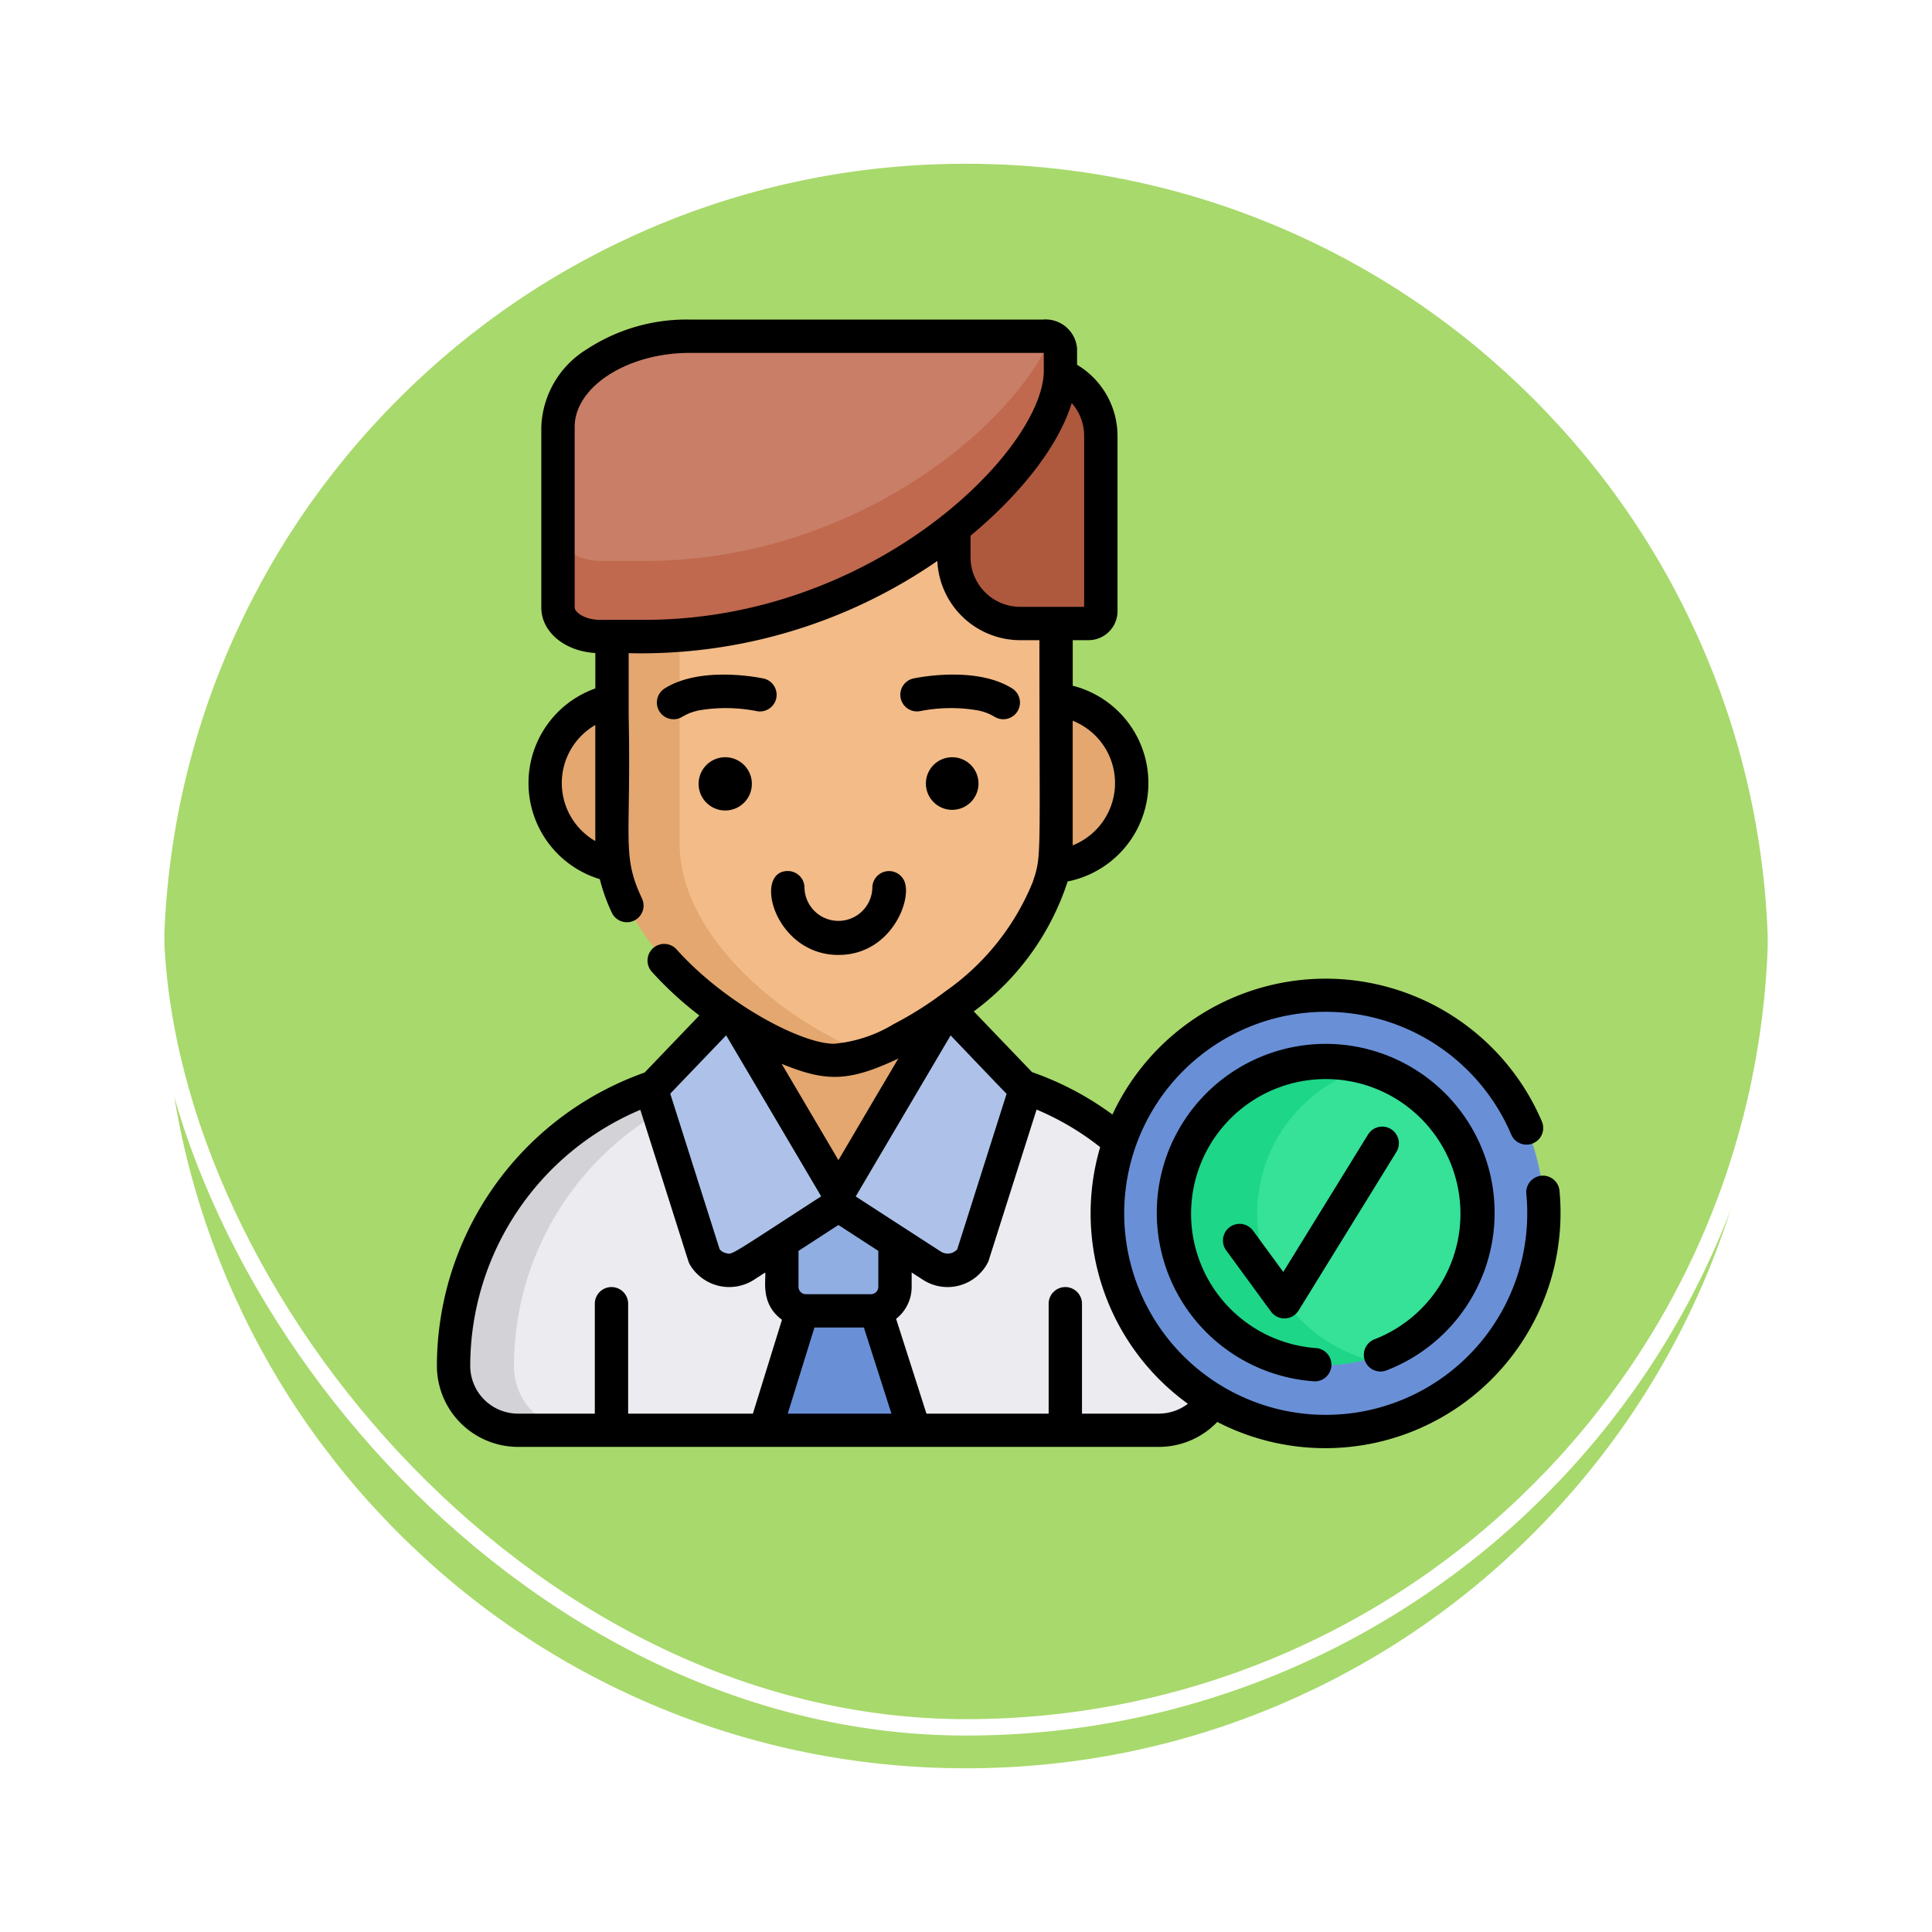 <svg xmlns="http://www.w3.org/2000/svg" xmlns:xlink="http://www.w3.org/1999/xlink" width="118" height="118" viewBox="0 0 118 118">
  <defs>
    <filter id="Trazado_896985" x="0" y="0" width="118" height="118" filterUnits="userSpaceOnUse">
      <feOffset dy="3" input="SourceAlpha"/>
      <feGaussianBlur stdDeviation="3" result="blur"/>
      <feFlood flood-opacity="0.161"/>
      <feComposite operator="in" in2="blur"/>
      <feComposite in="SourceGraphic"/>
    </filter>
  </defs>
  <g id="Grupo_1199957" data-name="Grupo 1199957" transform="translate(-582.949 -1651.404)">
    <g id="Grupo_1198734" data-name="Grupo 1198734" transform="translate(-0.051 -1972.07)">
      <g id="Grupo_1198135" data-name="Grupo 1198135" transform="translate(-0.051 -705)">
        <g id="Grupo_1181847" data-name="Grupo 1181847" transform="translate(592.051 4334.475)">
          <g id="Grupo_1111318" data-name="Grupo 1111318" transform="translate(0)">
            <g id="Grupo_1109826" data-name="Grupo 1109826" transform="translate(0 0)">
              <g id="Grupo_1098742" data-name="Grupo 1098742">
                <g transform="matrix(1, 0, 0, 1, -9, -6)" filter="url(#Trazado_896985)">
                  <g id="Trazado_896985-2" data-name="Trazado 896985" transform="translate(9 6)" fill="#9ad354" opacity="0.859">
                    <path d="M 50 99.5 C 43.317 99.5 36.835 98.191 30.732 95.61 C 24.838 93.117 19.544 89.548 14.998 85.002 C 10.452 80.456 6.883 75.162 4.39 69.268 C 1.809 63.165 0.5 56.683 0.5 50 C 0.5 43.317 1.809 36.835 4.39 30.732 C 6.883 24.838 10.452 19.544 14.998 14.998 C 19.544 10.452 24.838 6.883 30.732 4.39 C 36.835 1.809 43.317 0.5 50 0.5 C 56.683 0.5 63.165 1.809 69.267 4.39 C 75.162 6.883 80.456 10.452 85.002 14.998 C 89.548 19.544 93.117 24.838 95.61 30.732 C 98.191 36.835 99.5 43.317 99.5 50 C 99.5 56.683 98.191 63.165 95.61 69.268 C 93.117 75.162 89.548 80.456 85.002 85.002 C 80.456 89.548 75.162 93.117 69.267 95.61 C 63.165 98.191 56.683 99.5 50 99.5 Z" stroke="none"/>
                    <path d="M 50 1 C 43.385 1 36.968 2.295 30.927 4.85 C 25.092 7.318 19.852 10.851 15.352 15.352 C 10.851 19.852 7.318 25.092 4.85 30.927 C 2.295 36.968 1 43.385 1 50 C 1 56.615 2.295 63.032 4.85 69.073 C 7.318 74.908 10.851 80.148 15.352 84.648 C 19.852 89.149 25.092 92.682 30.927 95.15 C 36.968 97.705 43.385 99 50 99 C 56.615 99 63.032 97.705 69.073 95.15 C 74.907 92.682 80.148 89.149 84.648 84.648 C 89.149 80.148 92.682 74.908 95.15 69.073 C 97.704 63.032 99 56.615 99 50 C 99 43.385 97.704 36.968 95.15 30.927 C 92.682 25.092 89.149 19.852 84.648 15.352 C 80.148 10.851 74.907 7.318 69.073 4.85 C 63.032 2.295 56.615 1 50 1 M 50 -7.62939453125e-06 C 77.614 -7.62939453125e-06 100 22.386 100 50 L 100 50 C 100 77.614 77.614 100 50 100 C 22.386 100 0 77.614 0 50 L 0 50 C 0 22.386 22.386 -7.62939453125e-06 50 -7.62939453125e-06 Z" stroke="none" fill="#fff"/>
                  </g>
                </g>
                <g id="Rectángulo_400907" data-name="Rectángulo 400907" transform="translate(0)" fill="none" stroke="#fff" stroke-width="1">
                  <rect width="100" height="100" rx="50" stroke="none"/>
                  <rect x="0.5" y="0.5" width="99" height="99" rx="49.5" fill="none"/>
                </g>
              </g>
            </g>
          </g>
        </g>
      </g>
    </g>
    <g id="employee_1332024" transform="translate(609.633 1670.922)">
      <path id="Trazado_1032108" data-name="Trazado 1032108" d="M54.79,359.061A3.935,3.935,0,0,1,50.855,363H11.713a3.934,3.934,0,0,1-3.936-3.935,17.983,17.983,0,0,1,17.982-17.983H36.809A17.983,17.983,0,0,1,54.79,359.061Zm0,0" transform="translate(-6.73 -295.137)" fill="#d2d2d7"/>
      <path id="Trazado_1032109" data-name="Trazado 1032109" d="M78.3,359.061A3.935,3.935,0,0,1,74.367,363H38.884a3.934,3.934,0,0,1-3.935-3.935,17.982,17.982,0,0,1,17.981-17.983h7.39A17.983,17.983,0,0,1,78.3,359.061Zm0,0" transform="translate(-30.242 -295.137)" fill="#ebebf0"/>
      <path id="Trazado_1032110" data-name="Trazado 1032110" d="M158.562,272.718l-4.375,7.426-4.375-7.426V262.1h8.75Zm0,0" transform="translate(-129.633 -226.795)" fill="#e3a76f"/>
      <path id="Trazado_1032111" data-name="Trazado 1032111" d="M155.785,448.254h-4.4l-2.317,7.482h9.108Zm0,0" transform="translate(-128.991 -387.876)" fill="#6990d7"/>
      <path id="Trazado_1032112" data-name="Trazado 1032112" d="M162.082,408.184H158.1a1.468,1.468,0,0,1-1.464-1.464v-3.526a1.468,1.468,0,0,1,1.464-1.464h3.985a1.468,1.468,0,0,1,1.464,1.464v3.526A1.468,1.468,0,0,1,162.082,408.184Zm0,0" transform="translate(-135.535 -347.62)" fill="#91aee2"/>
      <g id="Grupo_1199956" data-name="Grupo 1199956" transform="translate(6.663 3.786)">
        <path id="Trazado_1032113" data-name="Trazado 1032113" d="M59.691,177.312a5.113,5.113,0,1,1-5.113-5.113A5.112,5.112,0,0,1,59.691,177.312Zm0,0" transform="translate(-49.465 -152.791)" fill="#e3a76f"/>
        <path id="Trazado_1032114" data-name="Trazado 1032114" d="M249.765,177.32a5.113,5.113,0,1,1-5.113-5.113A5.113,5.113,0,0,1,249.765,177.32Zm0,0" transform="translate(-213.937 -152.798)" fill="#e3a76f"/>
        <path id="Trazado_1032115" data-name="Trazado 1032115" d="M106.9,32.5V56.277c0,6.182-7.236,11.379-11.526,12.867a6.636,6.636,0,0,1-2.036.426c-1.68,0-5.071-1.488-8.04-3.894s-5.521-5.729-5.521-9.4V32.5a4.388,4.388,0,0,1,4.388-4.388h18.348A4.387,4.387,0,0,1,106.9,32.5Zm0,0" transform="translate(-75.698 -28.113)" fill="#e3a76f"/>
      </g>
      <path id="Trazado_1032116" data-name="Trazado 1032116" d="M133.063,32.5V56.277c0,5.349-5.418,9.961-9.657,12.071a4.186,4.186,0,0,1-3.728.005,22.9,22.9,0,0,1-4.146-2.677c-2.971-2.406-5.521-5.729-5.521-9.4V32.5a4.388,4.388,0,0,1,4.388-4.388h14.276a4.388,4.388,0,0,1,4.388,4.388Zm0,0" transform="translate(-95.193 -24.327)" fill="#f2bb88"/>
      <path id="Trazado_1032117" data-name="Trazado 1032117" d="M243.04,38.213h-4.175a4.049,4.049,0,0,1-4.049-4.049V26.756a4.049,4.049,0,0,1,4.049-4.049h.878a4.049,4.049,0,0,1,4.049,4.049V37.461a.752.752,0,0,1-.752.751Zm0,0" transform="translate(-203.187 -19.649)" fill="#ae583e"/>
      <path id="Trazado_1032118" data-name="Trazado 1032118" d="M86,8.3V9.666C86,15.18,74.971,25.992,60.391,25.9H57.875c-1.414,0-2.563-.793-2.563-1.769V13.1c0-3.058,3.6-5.538,8.043-5.538H84.921a1.474,1.474,0,0,1,.454.069A.786.786,0,0,1,86,8.3Zm0,0" transform="translate(-47.862 -6.541)" fill="#c0694e"/>
      <path id="Trazado_1032119" data-name="Trazado 1032119" d="M85.376,7.628c-2.524,5.746-12.44,13.736-24.984,13.656H57.876c-1.414,0-2.563-.793-2.563-1.768V13.1c0-3.058,3.6-5.538,8.043-5.538H84.922a1.474,1.474,0,0,1,.454.069Zm0,0" transform="translate(-47.863 -6.541)" fill="#c97e67"/>
      <path id="Trazado_1032120" data-name="Trazado 1032120" d="M102.169,317.734l-3.356,3.5a1.065,1.065,0,0,0-.246,1.059l3.047,9.6a1.775,1.775,0,0,0,2.486.564l6.018-3.9-6.262-10.628a1.065,1.065,0,0,0-1.687-.2Zm0,0" transform="translate(-85.246 -274.653)" fill="#aec2e9"/>
      <path id="Trazado_1032121" data-name="Trazado 1032121" d="M187.89,317.734l3.356,3.5a1.065,1.065,0,0,1,.246,1.059l-3.046,9.6a1.776,1.776,0,0,1-2.487.564l-6.018-3.9,6.262-10.628A1.065,1.065,0,0,1,187.89,317.734Zm0,0" transform="translate(-155.704 -274.653)" fill="#aec2e9"/>
      <path id="Trazado_1032122" data-name="Trazado 1032122" d="M330.639,319.679A13.335,13.335,0,1,1,317.3,306.344,13.335,13.335,0,0,1,330.639,319.679Zm0,0" transform="translate(-263.026 -265.081)" fill="#6990d7"/>
      <path id="Trazado_1032123" data-name="Trazado 1032123" d="M350.044,352.414a9.261,9.261,0,1,1,0-13.1A9.209,9.209,0,0,1,350.044,352.414Zm0,0" transform="translate(-289.215 -291.265)" fill="#1ed688"/>
      <path id="Trazado_1032124" data-name="Trazado 1032124" d="M382.735,354.687a9.209,9.209,0,0,1-4.006,2.354,9.26,9.26,0,0,1,0-17.809,9.261,9.261,0,0,1,4.006,15.456Zm0,0" transform="translate(-321.907 -293.538)" fill="#35e298"/>
      <path id="Trazado_1032125" data-name="Trazado 1032125" d="M68.565,53.208a1.018,1.018,0,0,0-2.027.194,12.308,12.308,0,1,1-.923-3.627,1.018,1.018,0,0,0,1.873-.8,14.364,14.364,0,0,0-26.228-.421,18.7,18.7,0,0,0-4.913-2.592l-3.555-3.708a16.005,16.005,0,0,0,5.732-7.935,6.131,6.131,0,0,0,.311-11.955V19.581H39.8a1.771,1.771,0,0,0,1.77-1.768V7.108A5.068,5.068,0,0,0,39.1,2.762v-1A1.93,1.93,0,0,0,37.007,0H15.441A11.118,11.118,0,0,0,9.177,1.8a5.816,5.816,0,0,0-2.8,4.755V17.589c0,1.488,1.426,2.669,3.3,2.777v2.164a6.131,6.131,0,0,0,.274,11.647,10.948,10.948,0,0,0,.733,2.048,1.018,1.018,0,1,0,1.842-.868c-1.256-2.663-.654-3.455-.813-11.144V20.375a31.827,31.827,0,0,0,18.853-5.632,5.072,5.072,0,0,0,5.062,4.839H36.8c0,13.515.148,13.121-.413,14.787a15.075,15.075,0,0,1-5.344,6.671h0a21.848,21.848,0,0,1-3.161,2,8.45,8.45,0,0,1-3.625,1.192c-2.006,0-6.655-2.454-9.612-5.756a1.018,1.018,0,1,0-1.516,1.359,21.657,21.657,0,0,0,2.9,2.668l-3.344,3.488A19.034,19.034,0,0,0,0,63.9a4.959,4.959,0,0,0,4.953,4.953H44.095a4.935,4.935,0,0,0,3.569-1.524,14.37,14.37,0,0,0,20.9-14.125ZM9.675,31.851a4.092,4.092,0,0,1,0-7.088Zm31.744-3.543a4.1,4.1,0,0,1-2.586,3.806c0-.086,0,.335,0-7.612A4.1,4.1,0,0,1,41.419,28.308ZM12.483,18.339c-2.67,0-2.6.007-2.808-.015-.789-.083-1.26-.5-1.26-.736V6.556c0-2.45,3.218-4.52,7.025-4.52,22.587,0,21.552,0,21.627,0V3.125c0,4.786-10.39,15.319-24.585,15.214Zm23.142-.794a3.033,3.033,0,0,1-3.031-3.031V13.2c2.486-2.059,5.226-5.043,6.18-8.1a3.016,3.016,0,0,1,.759,2V17.545ZM31.378,43.722c.025.026,3.4,3.565,3.418,3.565-.029.088-2.975,9.375-3.016,9.5a.782.782,0,0,1-1,.138l-5.2-3.367c.206-.35,5.784-9.817,5.8-9.84Zm-4.417,13.16v2.2a.453.453,0,0,1-.445.445H22.531a.452.452,0,0,1-.445-.445v-2.2L24.524,55.3ZM28.18,45.139c-.832,1.409-.889,1.5-3.656,6.2-2.864-4.863-2.766-4.693-3.467-5.882,2.661,1.083,4.026,1.144,7.123-.321Zm-10.51-1.417,1.9,3.218s0,0,0,0l0,0s0,0,0,0,0,0,0,0l3.9,6.61c-5.732,3.712-5.406,3.57-5.827,3.463a.664.664,0,0,1-.374-.234l-3.016-9.5,3.418-3.565Zm1.63,23.1H11.681V60.11a1.018,1.018,0,0,0-2.036,0v6.712H4.953A2.92,2.92,0,0,1,2.036,63.9,16.991,16.991,0,0,1,12.425,48.266c3.122,9.808,2.924,9.267,3.019,9.443a2.792,2.792,0,0,0,3.932.93l.675-.437c.068.411-.327,1.9,1.025,2.886Zm2.129,0,1.63-5.26h3.02l1.683,5.26Zm22.666,0H39.4V60.11a1.018,1.018,0,0,0-2.036,0v6.712H29.9l-1.853-5.79a2.475,2.475,0,0,0,.95-1.95V58.2l.675.437a2.766,2.766,0,0,0,4.01-1.11l2.945-9.276a16.683,16.683,0,0,1,3.884,2.294A14.345,14.345,0,0,0,45.867,66.22a2.912,2.912,0,0,1-1.773.6Zm0,0" transform="translate(0)"/>
      <path id="Trazado_1032126" data-name="Trazado 1032126" d="M340.656,348.915a10.317,10.317,0,1,0-4.36.665,1.018,1.018,0,0,0,.07-2.033,8.226,8.226,0,1,1,3.558-.531,1.018,1.018,0,0,0,.731,1.9Zm0,0" transform="translate(-282.671 -284.729)"/>
      <path id="Trazado_1032127" data-name="Trazado 1032127" d="M366.8,366.095a1.018,1.018,0,0,0-1.4.332l-5.177,8.394-1.822-2.489a1.018,1.018,0,1,0-1.643,1.2l2.714,3.71a1.018,1.018,0,0,0,1.688-.067l5.972-9.682A1.018,1.018,0,0,0,366.8,366.095Zm0,0" transform="translate(-308.529 -316.652)"/>
      <path id="Trazado_1032128" data-name="Trazado 1032128" d="M221.734,200.067a1.606,1.606,0,1,0,1.607-1.606A1.606,1.606,0,0,0,221.734,200.067Zm0,0" transform="translate(-191.867 -171.729)"/>
      <path id="Trazado_1032129" data-name="Trazado 1032129" d="M215.793,163.562a1.018,1.018,0,0,0,1.084-1.724c-2.167-1.363-5.646-.69-6.036-.608a1.018,1.018,0,0,0,.415,1.993,9.647,9.647,0,0,1,3.574-.035,3.084,3.084,0,0,1,.962.375Zm0,0" transform="translate(-181.741 -139.308)"/>
      <path id="Trazado_1032130" data-name="Trazado 1032130" d="M120.145,198.461a1.626,1.626,0,1,0,.076,0,.731.731,0,0,0-.076,0Zm0,0" transform="translate(-102.572 -171.729)"/>
      <path id="Trazado_1032131" data-name="Trazado 1032131" d="M106.253,161.231c-.39-.082-3.87-.755-6.036.608a1.019,1.019,0,0,0,.543,1.88c.542,0,.515-.3,1.505-.532a9.659,9.659,0,0,1,3.572.036,1.018,1.018,0,0,0,.416-1.993Zm0,0" transform="translate(-86.307 -139.308)"/>
      <path id="Trazado_1032132" data-name="Trazado 1032132" d="M157.717,251.072a2.073,2.073,0,0,1-4.145,0,1.019,1.019,0,0,0-1.018-1.018c-2.144,0-.819,5.126,3.091,5.126,3.206,0,4.534-3.384,4.02-4.522a1.019,1.019,0,0,0-1.948.414Zm0,0" transform="translate(-131.121 -216.373)"/>
    </g>
  </g>
</svg>
